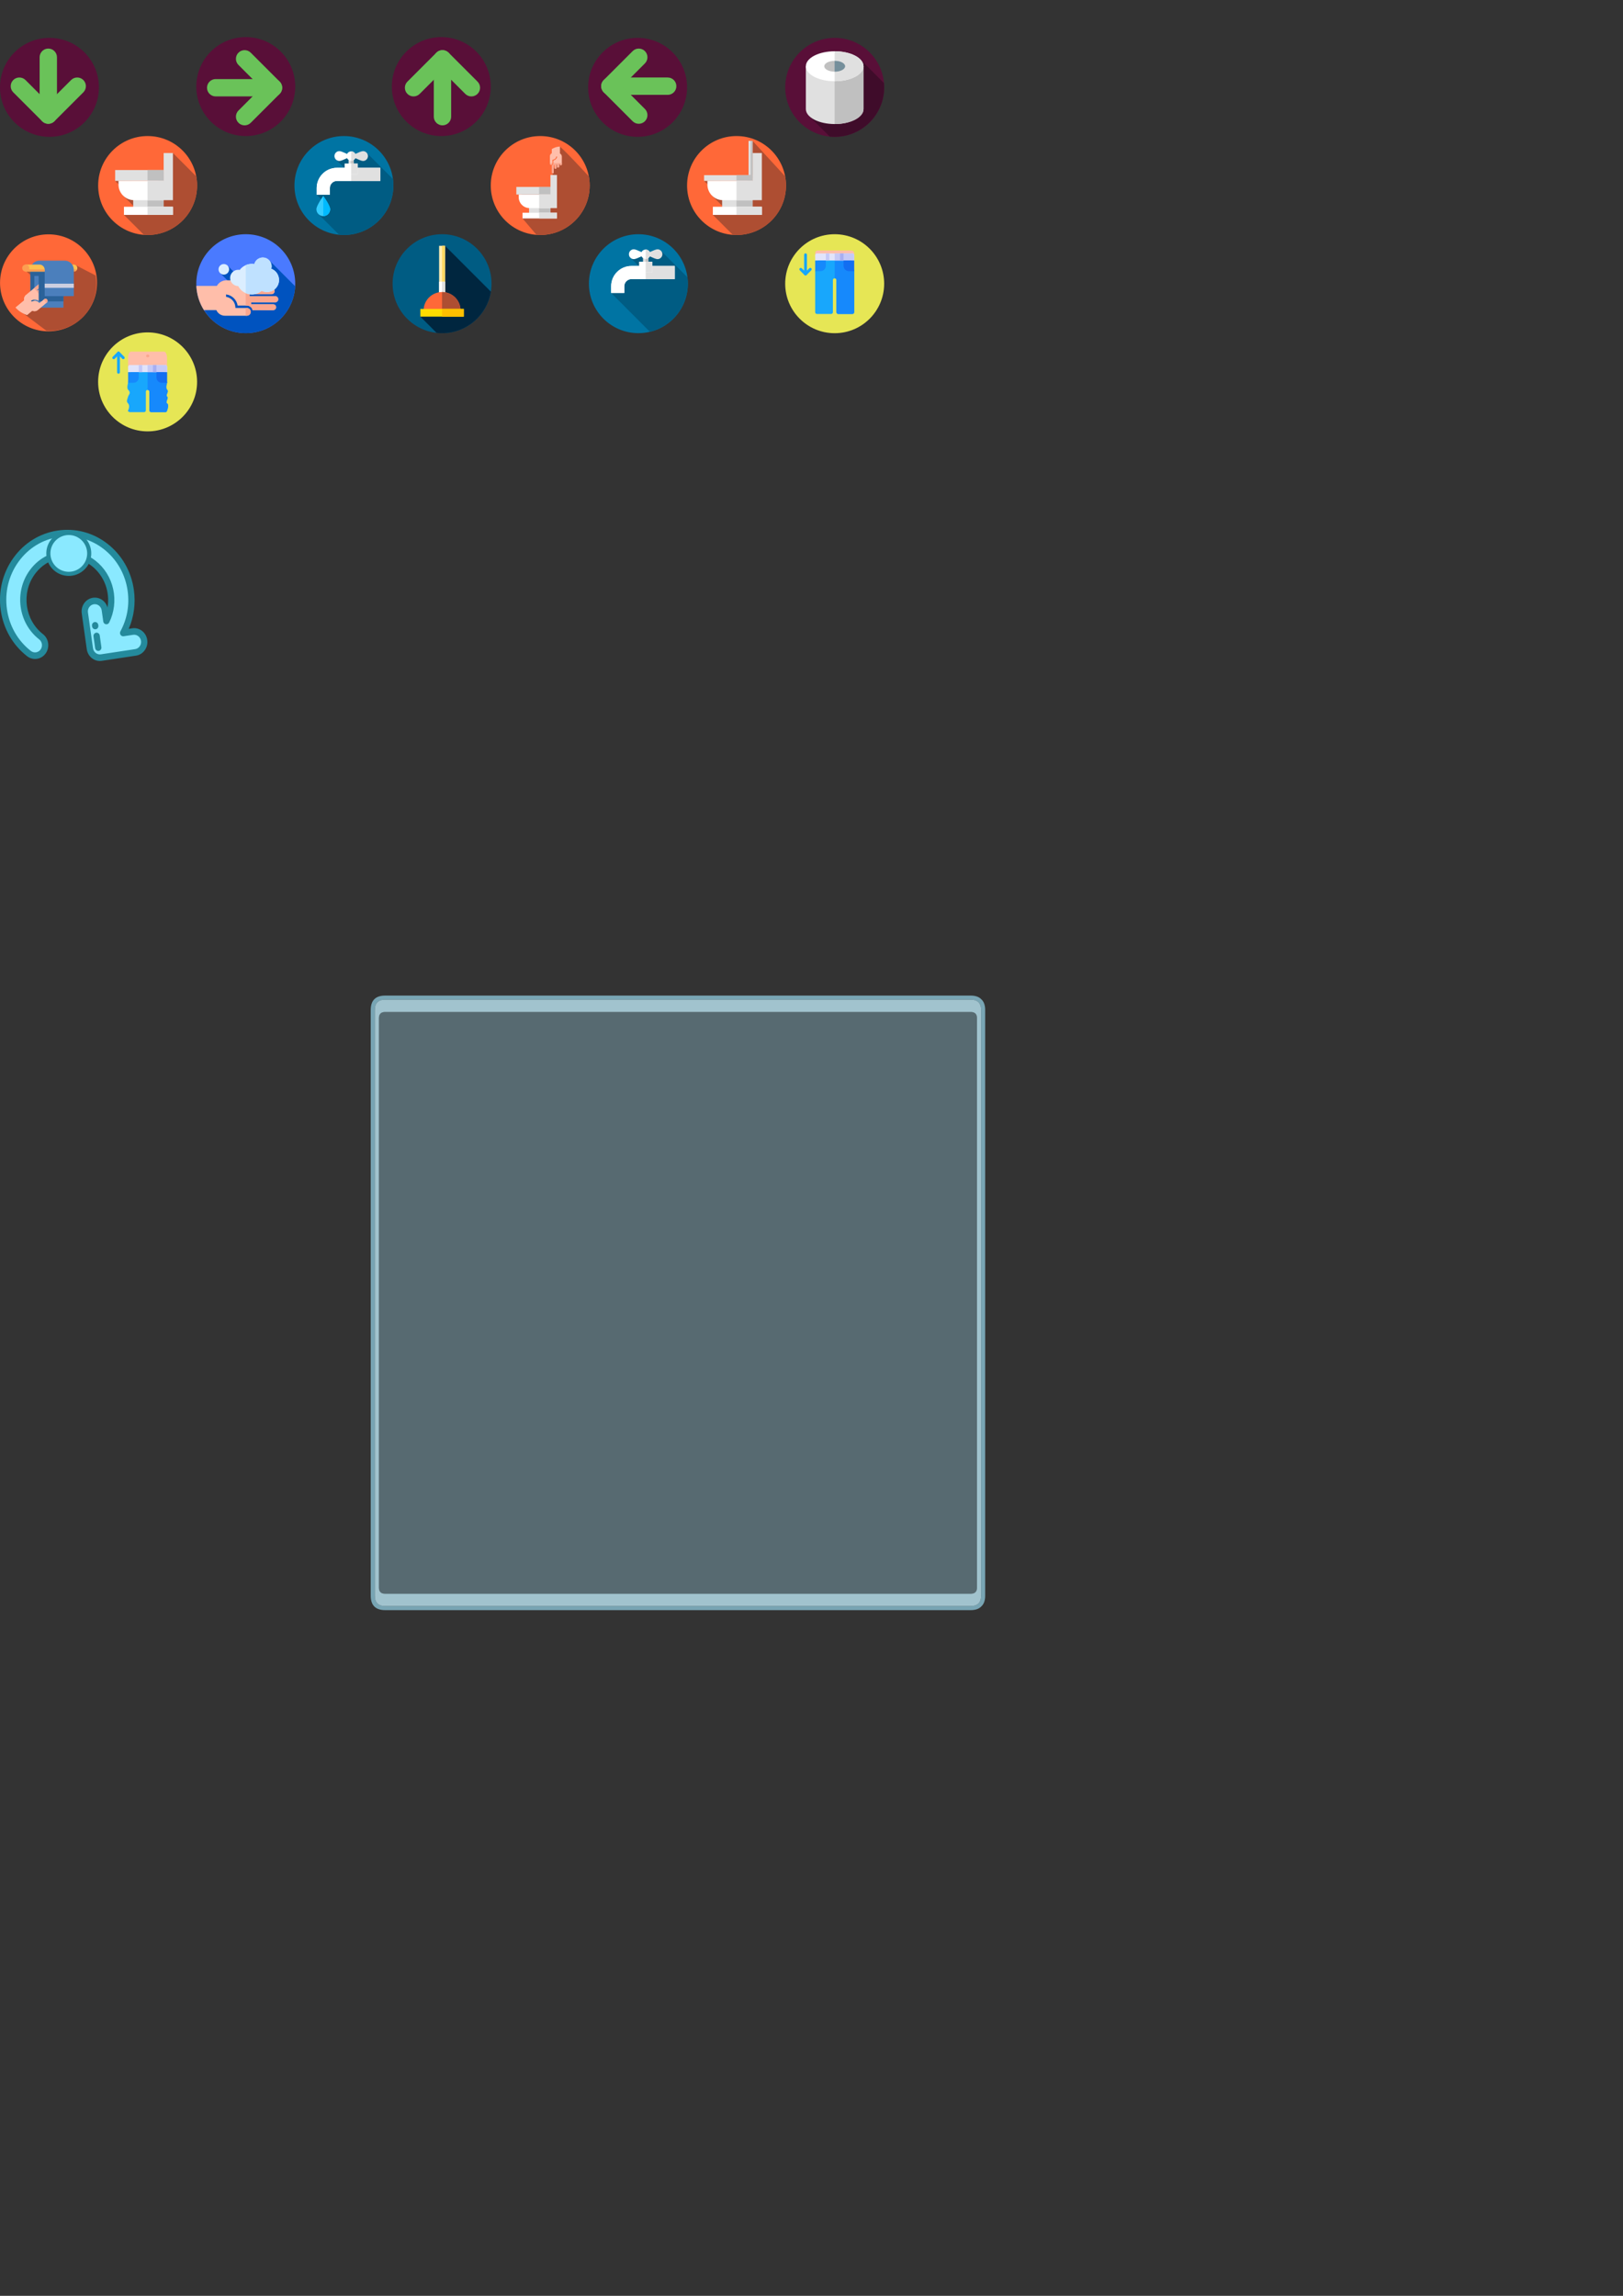<?xml version="1.0" encoding="UTF-8" standalone="no"?>
<!-- Created with Inkscape (http://www.inkscape.org/) -->

<svg
   xmlns:dc="http://purl.org/dc/elements/1.1/"
   xmlns:cc="http://creativecommons.org/ns#"
   xmlns:rdf="http://www.w3.org/1999/02/22-rdf-syntax-ns#"
   xmlns:svg="http://www.w3.org/2000/svg"
   xmlns="http://www.w3.org/2000/svg"
   xmlns:sodipodi="http://sodipodi.sourceforge.net/DTD/sodipodi-0.dtd"
   xmlns:inkscape="http://www.inkscape.org/namespaces/inkscape"
   width="210mm"
   height="297mm"
   viewBox="0 0 210 297"
   version="1.1"
   id="svg854"
   sodipodi:docname="allicons_anim.svg"
   inkscape:version="0.92.3 (2405546, 2018-03-11)">
  <rect x="0" y="0" width="210" height="297" fill="#333333" stroke="none"/>
  <defs
     id="defs848" />
  <sodipodi:namedview
     id="base"
     pagecolor="#ffffff"
     bordercolor="#666666"
     borderopacity="1.0"
     inkscape:pageopacity="0.0"
     inkscape:pageshadow="2"
     inkscape:zoom="0.49497475"
     inkscape:cx="446.15966"
     inkscape:cy="852.10952"
     inkscape:document-units="px"
     inkscape:current-layer="layer1"
     showgrid="true"
     showguides="true"
     inkscape:snap-global="true"
     inkscape:window-width="1366"
     inkscape:window-height="715"
     inkscape:window-x="-8"
     inkscape:window-y="-8"
     inkscape:window-maximized="1"
     inkscape:snap-bbox="true"
     inkscape:bbox-nodes="true"
     inkscape:object-nodes="false"
     inkscape:snap-others="false">
    <inkscape:grid
       type="xygrid"
       id="grid10268"
       spacingx="12.7"
       spacingy="12.7" />
  </sodipodi:namedview>
  <g
     inkscape:label="Camada 1"
     inkscape:groupmode="layer"
     id="layer1">
    <g
       transform="matrix(0.265,0,0,0.265,-1.0934746e-7,-50.133)"
       inkscape:export-filename="C:\Users\Henrii\Desktop\pygame\python_mack\Algoritimos e Programa-o\Jogos\PyGame\LogicGame\imagens\actions\loop.png"
       inkscape:export-xdpi="96"
       inkscape:export-ydpi="96"
       id="g8405">
      <path
         inkscape:connector-curvature="0"
         id="path7620"
         d="m 64.993,477.473 c 1.054,7.272 -0.274,14.531 -3.75,20.829 l 4.732,-0.721 c 2.738,-0.417 5.288,1.521 5.694,4.328 0.407,2.807 -1.483,5.421 -4.221,5.838 l -17.015,2.591 c -2.738,0.417 -5.288,-1.521 -5.694,-4.328 l -2.527,-17.445 c -0.203,-1.404 0.167,-2.759 0.931,-3.815 0.764,-1.057 1.921,-1.814 3.29,-2.023 2.738,-0.417 5.288,1.521 5.694,4.328 l 0.786,5.424 c 4.787,-9.564 2.265,-21.581 -6.427,-28.188 -9.67,-7.35 -23.37,-5.264 -30.538,4.651 -7.169,9.914 -5.134,23.96 4.536,31.31 2.224,1.69 2.69,4.909 1.041,7.188 -1.648,2.28 -4.788,2.758 -7.011,1.068 C 7.677,503.312 3.224,495.699 1.974,487.069 0.724,478.44 2.826,469.828 7.893,462.82 c 5.067,-7.008 12.493,-11.573 20.91,-12.855 8.417,-1.282 16.816,0.874 23.651,6.069 6.835,5.195 11.288,12.809 12.538,21.439 z"
         style="fill:#8ae9ff;stroke-width:0.155" />
      <g
         transform="matrix(-0.09,0.126,-0.121,-0.094,91.486,477.476)"
         id="g7628">
        <path
           inkscape:connector-curvature="0"
           id="path7622"
           d="m 255.999,512.001 c -58.2,0 -112.916,-22.665 -154.069,-63.818 -41.153,-41.152 -63.817,-95.868 -63.817,-154.068 0,-58.2 22.665,-112.916 63.818,-154.069 v 0 C 131.789,110.188 168.47,90.107 208.948,81.284 l -8.108,-8.107 c -8.098,-8.098 -12.559,-18.866 -12.559,-30.319 0,-11.453 4.46,-22.221 12.559,-30.319 16.718,-16.717 43.921,-16.718 60.638,0 l 79.303,79.302 c 8.099,8.098 12.559,18.866 12.559,30.319 0,11.453 -4.46,22.221 -12.559,30.319 l -79.302,79.302 c -8.098,8.098 -18.866,12.559 -30.319,12.559 -11.453,0 -22.221,-4.46 -30.319,-12.559 -15.206,-15.206 -16.581,-39.084 -4.127,-55.858 -43.8,21.835 -72.845,66.85 -72.845,118.191 0,72.858 59.274,132.131 132.131,132.131 72.857,0 132.131,-59.274 132.131,-132.131 0,-23.643 19.234,-42.877 42.878,-42.877 23.644,0 42.878,19.234 42.878,42.877 0,58.2 -22.665,112.916 -63.818,154.069 -41.154,41.153 -95.87,63.818 -154.07,63.818 z M 231.16,20.39 c -5.757,0 -11.512,2.191 -15.894,6.574 -4.246,4.245 -6.584,9.891 -6.584,15.894 0,6.003 2.338,11.649 6.584,15.894 l 22.054,22.054 c 2.756,2.757 3.7,6.843 2.433,10.529 -1.268,3.686 -4.526,6.328 -8.394,6.805 -43.797,5.413 -83.565,24.891 -115.003,56.329 v 0 c -37.3,37.3 -57.842,86.893 -57.842,139.644 0,52.751 20.542,102.344 57.842,139.644 37.299,37.3 86.893,57.843 139.644,57.843 52.751,0 102.344,-20.542 139.644,-57.842 37.301,-37.3 57.843,-86.894 57.843,-139.645 0,-12.395 -10.084,-22.478 -22.479,-22.478 -12.395,0 -22.479,10.083 -22.479,22.478 0,84.105 -68.424,152.53 -152.53,152.53 -84.106,0 -152.53,-68.425 -152.53,-152.53 0,-36.313 13.028,-71.514 36.685,-99.12 23.391,-27.296 55.671,-45.535 90.892,-51.358 4.373,-0.722 8.711,1.461 10.735,5.402 2.026,3.941 1.274,8.74 -1.859,11.873 l -24.656,24.656 c -8.765,8.765 -8.765,23.025 0,31.789 4.245,4.246 9.891,6.584 15.894,6.584 6.003,0 11.649,-2.338 15.894,-6.584 l 79.302,-79.302 c 4.246,-4.246 6.585,-9.891 6.585,-15.894 0,-6.003 -2.338,-11.648 -6.584,-15.894 L 247.054,26.963 C 242.673,22.582 236.916,20.39 231.16,20.39 Z"
           style="fill:#248a9c" />
        <path
           inkscape:connector-curvature="0"
           id="path7624"
           d="m 265.179,185.143 c -2.61,0 -5.221,-0.995 -7.212,-2.987 -3.983,-3.983 -3.983,-10.441 0,-14.425 l 1.57,-1.57 c 3.983,-3.983 10.441,-3.983 14.425,0 3.983,3.983 3.983,10.441 0,14.425 l -1.57,1.57 c -1.992,1.992 -4.603,2.987 -7.213,2.987 z"
           style="fill:#248a9c" />
        <path
           inkscape:connector-curvature="0"
           id="path7626"
           d="m 288.8,161.584 c -2.61,0 -5.22,-0.995 -7.212,-2.987 -3.983,-3.983 -3.984,-10.441 0,-14.424 l 25.948,-25.949 c 3.983,-3.983 10.441,-3.984 14.424,0 3.983,3.984 3.984,10.441 0,14.424 l -25.948,25.949 c -1.992,1.991 -4.602,2.987 -7.212,2.987 z"
           style="fill:#248a9c" />
      </g>
      <path
         style="opacity:1;fill:#8ae9ff;fill-opacity:1;fill-rule:nonzero;stroke:#248a9c;stroke-width:2.002;stroke-linecap:round;stroke-linejoin:round;stroke-miterlimit:4;stroke-dasharray:none;stroke-dashoffset:0;stroke-opacity:1;paint-order:markers fill stroke"
         d="m 43.554,459.343 a 9.971,9.971 0 0 1 -9.971,9.971 9.971,9.971 0 0 1 -9.971,-9.971 9.971,9.971 0 0 1 9.971,-9.971 9.971,9.971 0 0 1 9.971,9.971 z"
         id="path8347"
         inkscape:connector-curvature="0" />
    </g>
    <g
       id="g3051"
       transform="translate(-22.181,-39.937)"
       inkscape:export-xdpi="96"
       inkscape:export-ydpi="96">
      <circle
         transform="matrix(0.025,0,0,0.025,22.181,44.837)"
         id="circle2436"
         r="256"
         cy="256"
         cx="256"
         style="fill:#590f38;stroke-width:10.667" />
      <g
         style="stroke-width:14.222"
         transform="matrix(-0.019,0,0,-0.019,33.294,55.95)"
         id="g5129">
        <path
           inkscape:connector-curvature="0"
           id="path5125"
           d="m 256.001,512 c -32.627,0 -59.08,-26.453 -59.08,-59.08 V 59.077 C 196.921,26.45 223.374,0 256.001,0 c 32.627,0 59.077,26.45 59.077,59.077 V 452.92 c 0,32.628 -26.45,59.08 -59.077,59.08 z"
           style="fill:#6ac259;stroke-width:14.222" />
        <path
           inkscape:connector-curvature="0"
           id="path5127"
           d="m 452.924,315.075 c -15.119,0 -30.241,-5.765 -41.769,-17.301 L 256.004,142.628 100.852,297.774 c -23.068,23.073 -60.477,23.073 -83.546,0 -23.073,-23.073 -23.073,-60.477 0,-83.551 L 214.226,17.305 c 23.068,-23.073 60.477,-23.073 83.543,0 l 196.925,196.92 c 23.071,23.073 23.071,60.477 0,83.551 -11.537,11.533 -26.656,17.299 -41.77,17.299 z"
           style="fill:#6ac259;stroke-width:14.222" />
      </g>
    </g>
    <g
       transform="rotate(-90,10.172,29.609)"
       id="g3061"
       inkscape:export-xdpi="96"
       inkscape:export-ydpi="96">
      <circle
         style="fill:#590f38;stroke-width:10.667"
         cx="256"
         cy="256"
         r="256"
         id="circle3053"
         transform="matrix(0.025,0,0,0.025,22.181,44.837)" />
      <g
         id="g3059"
         transform="matrix(-0.019,0,0,-0.019,33.294,55.95)"
         style="stroke-width:14.222">
        <path
           style="fill:#6ac259;stroke-width:14.222"
           d="m 256.001,512 c -32.627,0 -59.08,-26.453 -59.08,-59.08 V 59.077 C 196.921,26.45 223.374,0 256.001,0 c 32.627,0 59.077,26.45 59.077,59.077 V 452.92 c 0,32.628 -26.45,59.08 -59.077,59.08 z"
           id="path3055"
           inkscape:connector-curvature="0" />
        <path
           style="fill:#6ac259;stroke-width:14.222"
           d="m 452.924,315.075 c -15.119,0 -30.241,-5.765 -41.769,-17.301 L 256.004,142.628 100.852,297.774 c -23.068,23.073 -60.477,23.073 -83.546,0 -23.073,-23.073 -23.073,-60.477 0,-83.551 L 214.226,17.305 c 23.068,-23.073 60.477,-23.073 83.543,0 l 196.925,196.92 c 23.071,23.073 23.071,60.477 0,83.551 -11.537,11.533 -26.656,17.299 -41.77,17.299 z"
           id="path3057"
           inkscape:connector-curvature="0" />
      </g>
    </g>
    <g
       id="g3071"
       transform="rotate(-180,42.841,31.219)"
       inkscape:export-xdpi="96"
       inkscape:export-ydpi="96">
      <circle
         transform="matrix(0.025,0,0,0.025,22.181,44.837)"
         id="circle3063"
         r="256"
         cy="256"
         cx="256"
         style="fill:#590f38;stroke-width:10.667" />
      <g
         style="stroke-width:14.222"
         transform="matrix(-0.019,0,0,-0.019,33.294,55.95)"
         id="g3069">
        <path
           inkscape:connector-curvature="0"
           id="path3065"
           d="m 256.001,512 c -32.627,0 -59.08,-26.453 -59.08,-59.08 V 59.077 C 196.921,26.45 223.374,0 256.001,0 c 32.627,0 59.077,26.45 59.077,59.077 V 452.92 c 0,32.628 -26.45,59.08 -59.077,59.08 z"
           style="fill:#6ac259;stroke-width:14.222" />
        <path
           inkscape:connector-curvature="0"
           id="path3067"
           d="m 452.924,315.075 c -15.119,0 -30.241,-5.765 -41.769,-17.301 L 256.004,142.628 100.852,297.774 c -23.068,23.073 -60.477,23.073 -83.546,0 -23.073,-23.073 -23.073,-60.477 0,-83.551 L 214.226,17.305 c 23.068,-23.073 60.477,-23.073 83.543,0 l 196.925,196.92 c 23.071,23.073 23.071,60.477 0,83.551 -11.537,11.533 -26.656,17.299 -41.77,17.299 z"
           style="fill:#6ac259;stroke-width:14.222" />
      </g>
    </g>
    <g
       transform="rotate(90,75.509,58.228)"
       id="g3081"
       inkscape:export-xdpi="96"
       inkscape:export-ydpi="96">
      <circle
         style="fill:#590f38;stroke-width:10.667"
         cx="256"
         cy="256"
         r="256"
         id="circle3073"
         transform="matrix(0.025,0,0,0.025,22.181,44.837)" />
      <g
         id="g3079"
         transform="matrix(-0.019,0,0,-0.019,33.294,55.95)"
         style="stroke-width:14.222">
        <path
           style="fill:#6ac259;stroke-width:14.222"
           d="m 256.001,512 c -32.627,0 -59.08,-26.453 -59.08,-59.08 V 59.077 C 196.921,26.45 223.374,0 256.001,0 c 32.627,0 59.077,26.45 59.077,59.077 V 452.92 c 0,32.628 -26.45,59.08 -59.077,59.08 z"
           id="path3075"
           inkscape:connector-curvature="0" />
        <path
           style="fill:#6ac259;stroke-width:14.222"
           d="m 452.924,315.075 c -15.119,0 -30.241,-5.765 -41.769,-17.301 L 256.004,142.628 100.852,297.774 c -23.068,23.073 -60.477,23.073 -83.546,0 -23.073,-23.073 -23.073,-60.477 0,-83.551 L 214.226,17.305 c 23.068,-23.073 60.477,-23.073 83.543,0 l 196.925,196.92 c 23.071,23.073 23.071,60.477 0,83.551 -11.537,11.533 -26.656,17.299 -41.77,17.299 z"
           id="path3077"
           inkscape:connector-curvature="0" />
      </g>
    </g>
    <g
       id="g3110"
       transform="matrix(0.025,0,0,0.025,101.6,4.9)"
       style="stroke-width:10.667"
       inkscape:export-xdpi="96"
       inkscape:export-ydpi="96">
      <circle
         id="circle2436-1"
         r="256"
         cy="256"
         cx="256"
         style="fill:#590f38;stroke-width:10.667" />
      <path
         inkscape:connector-curvature="0"
         id="path2438"
         d="m 512,256 c 0,-7.5 -0.342,-14.918 -0.974,-22.254 L 386.678,109.397 124.406,404.937 230.178,510.709 C 238.67,511.56 247.283,512 256,512 397.385,512 512,397.385 512,256 Z"
         style="fill:#3f0c2a;stroke-width:10.667" />
      <path
         inkscape:connector-curvature="0"
         id="path2440"
         d="m 106.777,368.354 c 0,42.824 66.809,77.539 149.223,77.539 82.414,0 149.223,-34.715 149.223,-77.539 V 146.855 H 106.777 Z"
         style="fill:#e0e0e0;stroke-width:10.667" />
      <path
         inkscape:connector-curvature="0"
         id="path2442"
         d="M 255.667,146.854 V 445.89 c 0.111,0 0.222,0.002 0.333,0.002 82.414,0 149.223,-34.715 149.223,-77.539 V 146.854 Z"
         style="fill:#c0c0c0;stroke-width:10.667" />
      <ellipse
         id="ellipse2444"
         ry="77.54"
         rx="149.22"
         cy="146.85"
         cx="256"
         style="fill:#ffffff;stroke-width:10.667" />
      <path
         inkscape:connector-curvature="0"
         id="path2446"
         d="m 256,69.315 c -0.111,0 -0.222,0.002 -0.333,0.002 v 155.074 c 0.111,0 0.222,0.002 0.333,0.002 82.414,0 149.223,-34.716 149.223,-77.539 0,-42.823 -66.809,-77.539 -149.223,-77.539 z"
         style="fill:#e0e0e0;stroke-width:10.667" />
      <ellipse
         id="ellipse2448"
         ry="27.959"
         rx="53.807"
         cy="146.85"
         cx="256"
         style="fill:#c0c0c0;stroke-width:10.667" />
      <path
         inkscape:connector-curvature="0"
         id="path2450"
         d="m 256,118.895 c -0.112,0 -0.221,0.004 -0.333,0.004 v 55.909 c 0.112,0 0.222,0.004 0.333,0.004 29.717,0 53.807,-12.518 53.807,-27.959 0,-15.44 -24.091,-27.958 -53.807,-27.958 z"
         style="fill:#758f9b;stroke-width:10.667" />
    </g>
    <g
       id="g4160"
       transform="matrix(0.025,0,0,0.025,38.1,17.6)"
       style="stroke-width:10.667"
       inkscape:export-xdpi="96"
       inkscape:export-ydpi="96">
      <circle
         id="circle3529"
         r="256"
         cy="256"
         cx="256"
         style="fill:#0074a3;stroke-width:10.667" />
      <path
         inkscape:connector-curvature="0"
         id="path3531"
         d="M 212.286,119.037 265.542,172.293 115.121,304 l 50.053,50.053 -42.747,48.198 108.527,108.527 c 8.241,0.8 16.594,1.221 25.045,1.221 20.55,0 40.527,-2.437 59.676,-7.01 l 0.218,-0.218 0.132,0.132 C 428.448,477.89 512,376.71 512,256 c 0,-11.333 -0.745,-22.49 -2.173,-33.433 L 371.276,84.015 Z"
         style="fill:#005c83;stroke-width:10.667" />
      <g
         id="g3537"
         style="stroke-width:10.667">
        <path
           inkscape:connector-curvature="0"
           id="path3533"
           d="m 183.121,304 h -68 v -34.896 c 0,-57.782 47.009,-104.791 104.791,-104.791 h 224.253 v 68 H 219.912 c -20.286,0 -36.791,16.504 -36.791,36.791 z"
           style="fill:#ffffff;stroke-width:10.667" />
        <path
           inkscape:connector-curvature="0"
           id="path3535"
           d="m 219.912,164.313 c -57.782,0 -104.791,47.009 -104.791,104.791 V 304 h 68 v -34.896 c 0,-20.287 16.505,-36.791 36.791,-36.791 h 73.755 v -68 z"
           style="fill:#ffffff;stroke-width:10.667" />
      </g>
      <g
         id="g3543"
         style="stroke-width:10.667">
        <rect
           id="rect3539"
           height="68"
           width="150.5"
           style="fill:#e0e0e0;stroke-width:10.667"
           y="164.31"
           x="293.67" />
        <rect
           id="rect3541"
           height="60.5"
           width="27.333"
           style="fill:#e0e0e0;stroke-width:10.667"
           y="103.5"
           x="280" />
      </g>
      <rect
         id="rect3545"
         height="60.5"
         width="13.667"
         style="fill:#c0c0c0;stroke-width:10.667"
         y="103.5"
         x="293.67" />
      <polyline
         id="polyline3547"
         points="259.667,142.182 327.667,142.182 327.667,198.313 259.667,198.313 "
         style="fill:#ffffff;stroke-width:10.667" />
      <rect
         id="rect3549"
         height="56.13"
         width="34"
         style="fill:#e0e0e0;stroke-width:10.667"
         y="142.18"
         x="293.67" />
      <path
         inkscape:connector-curvature="0"
         id="path3551"
         d="m 113.545,378.746 c 0,-19.648 35.576,-68.476 35.576,-68.476 0,0 35.576,48.828 35.576,68.476 0,19.648 -15.928,35.576 -35.576,35.576 -19.648,0 -35.576,-15.928 -35.576,-35.576 z"
         style="fill:#35ccff;stroke-width:10.667" />
      <path
         inkscape:connector-curvature="0"
         id="path3553"
         d="m 149.121,414.322 c 19.648,0 35.576,-15.928 35.576,-35.576 0,-19.648 -35.576,-68.476 -35.576,-68.476 z"
         style="fill:#00baff;stroke-width:10.667" />
      <path
         inkscape:connector-curvature="0"
         id="path3555"
         d="M 207,103.5 C 207,89.417 218.417,78 232.5,78 c 14.083,0 61.167,25.5 61.167,25.5 0,0 -47.084,25.5 -61.167,25.5 -14.083,0 -25.5,-11.417 -25.5,-25.5 z"
         style="fill:#ffffff;stroke-width:10.667" />
      <path
         inkscape:connector-curvature="0"
         id="path3557"
         d="m 380.333,103.5 c 0,14.083 -11.417,25.5 -25.5,25.5 -14.083,0 -61.167,-25.5 -61.167,-25.5 0,0 47.084,-25.5 61.167,-25.5 14.083,0 25.5,11.416 25.5,25.5 z"
         style="fill:#e0e0e0;stroke-width:10.667" />
      <circle
         id="circle3559"
         r="24.07"
         cy="103.5"
         cx="293.67"
         style="fill:#ffffff;stroke-width:10.667" />
      <path
         inkscape:connector-curvature="0"
         id="path3561"
         d="m 317.735,103.5 c 0,-13.293 -10.776,-24.068 -24.068,-24.069 v 48.137 c 13.292,0 24.068,-10.776 24.068,-24.068 z"
         style="fill:#e0e0e0;stroke-width:10.667" />
    </g>
    <g
       id="g5548"
       transform="matrix(0.025,0,0,0.025,50.8,30.3)"
       style="stroke-width:10.667"
       inkscape:export-xdpi="96"
       inkscape:export-ydpi="96">
      <circle
         id="circle4938"
         r="256"
         cy="256"
         cx="256"
         style="fill:#005c83;stroke-width:10.667" />
      <path
         inkscape:connector-curvature="0"
         id="path4940"
         d="M 508.662,297.329 271.333,60 266.848,340.006 143.64,426.442 227.625,510.427 C 236.944,511.455 246.407,512 256,512 383.313,512 488.901,419.059 508.662,297.329 Z"
         style="fill:#00263f;stroke-width:10.667" />
      <rect
         id="rect4942"
         height="267.67"
         width="30.667"
         style="fill:#ffecb3;stroke-width:10.667"
         y="60"
         x="240.67" />
      <rect
         id="rect4944"
         height="267.67"
         width="15.667"
         style="fill:#ffd863;stroke-width:10.667"
         y="60"
         x="255.67" />
      <rect
         id="rect4946"
         height="82"
         width="30.667"
         style="fill:#ffffff;stroke-width:10.667"
         y="245.67"
         x="240.67" />
      <rect
         id="rect4948"
         height="82"
         width="15.667"
         style="fill:#e0e0e0;stroke-width:10.667"
         y="245.67"
         x="255.67" />
      <path
         inkscape:connector-curvature="0"
         id="path4950"
         d="m 160.355,394.87 c 0,-52.823 42.822,-95.645 95.645,-95.645 52.823,0 95.645,42.822 95.645,95.645 z"
         style="fill:#ff6838;stroke-width:10.667" />
      <path
         inkscape:connector-curvature="0"
         id="path4952"
         d="m 256,299.225 c -0.111,0 -0.222,0.004 -0.333,0.004 v 95.641 h 95.979 C 351.645,342.046 308.823,299.225 256,299.225 Z"
         style="fill:#ae4e32;stroke-width:10.667" />
      <rect
         id="rect4954"
         height="39.93"
         width="224.72"
         style="fill:#ffdc00;stroke-width:10.667"
         y="386.51"
         x="143.64" />
      <rect
         id="rect4956"
         height="39.929"
         width="112.69"
         style="fill:#ffc000;stroke-width:10.667"
         y="386.51"
         x="255.67" />
    </g>
    <g
       id="g6976"
       transform="matrix(0.025,0,0,0.025,63.5,17.6)"
       style="stroke-width:10.667"
       inkscape:export-xdpi="96"
       inkscape:export-ydpi="96">
      <circle
         id="circle4530"
         r="256"
         cy="256"
         cx="256"
         style="display:inline;fill:#ff6838;stroke-width:10.667" />
      <path
         sodipodi:nodetypes="scccccccccccss"
         inkscape:connector-curvature="0"
         id="path4532"
         d="m 512,256 c 0,-16.247 -1.531,-32.133 -4.424,-47.54 C 458.083,156.274 410.807,103.017 357.98,54.258 329.753,64.624 361.523,99.973 316.506,190.152 L 333.909,219.108 c -8.824,56.071 -4.081,34.551 -29.509,60.356 L 132.425,263.252 162.008,305.893 158.565,318.166 210.196,389.323 164.404,426.369 236.825,511.286 C 243.156,511.755 249.549,512 256,512 397.385,512 512,397.385 512,256 Z"
         style="display:inline;fill:#ae4e32;stroke-width:10.667" />
      <rect
         id="rect4540"
         height="46.739"
         width="110.698"
         style="fill:#e0e0e0;stroke-width:7.497"
         y="357.785"
         x="198.141" />
      <rect
         id="rect4542"
         height="46.739"
         width="58.568"
         style="fill:#c0c0c0;stroke-width:7.497"
         y="357.785"
         x="250.271" />
      <rect
         id="rect4544"
         height="39.359"
         width="176.414"
         style="fill:#e0e0e0;stroke-width:7.497"
         y="263.252"
         x="132.425" />
      <rect
         id="rect4546"
         height="39.359"
         width="58.568"
         style="fill:#c0c0c0;stroke-width:7.497"
         y="263.252"
         x="250.271" />
      <path
         inkscape:connector-curvature="0"
         id="path4548"
         d="M 308.839,372.9 H 201.421 c -31.377,0 -56.813,-25.436 -56.813,-56.813 v -13.471 h 164.231 z"
         style="fill:#ffffff;stroke-width:7.497" />
      <polygon
         transform="matrix(0.703,0,0,0.703,70.574,139.636)"
         id="polygon4550"
         points="339,331.885 387,331.885 387,87.885 339,87.885 339,231.885 255.667,231.885 255.667,331.885 "
         style="fill:#e0e0e0;stroke-width:10.667" />
      <rect
         id="rect4552"
         height="29.519"
         width="178.171"
         style="fill:#ffffff;stroke-width:7.497"
         y="396.849"
         x="164.404" />
      <rect
         id="rect4554"
         height="29.519"
         width="92.305"
         style="fill:#e0e0e0;stroke-width:7.497"
         y="396.849"
         x="250.271" />
      <g
         id="g5150"
         transform="matrix(0,0.337,-0.337,0,448.212,54.167)"
         style="stroke-width:10.667">
        <path
           sodipodi:nodetypes="sccssssccsssccccccccsscsscccccsscccsssccssss"
           style="fill:#ffbeaa;stroke-width:10.667"
           d="M 326.668,320.77 H 275.483 v -10.293 h 32.123 c 8.375,0 15.164,-6.789 15.164,-15.164 v -1.089 c 0,-8.375 -6.789,-15.164 -15.164,-15.164 H 264.596 v -10.293 h 7.396 c 8.375,0 15.164,-6.789 15.164,-15.164 0,-8.375 -6.789,-15.164 -15.164,-15.164 H 150.894 v 0.237 c -19.157,1.693 -35.583,12.877 -44.55,28.819 -0.008,0.013 -0.021,0.021 -0.037,0.021 0,0 -53.593,0.004 -106.037,0.01 2.037,45.947 16.18,88.743 39.325,125.278 35.274,0.002 64.112,0.003 64.112,0.003 0.017,0 0.032,0.01 0.039,0.024 7.611,17.028 24.699,28.93 44.524,28.93 h 113.303 c 11.171,0 20.191,-9.125 20.062,-20.295 -0.127,-10.989 -9.072,-19.832 -20.062,-19.832 h -59.065 c -0.023,0 -0.041,-0.018 -0.043,-0.04 l -0.401,-5.763 c -1.85,-26.606 -22.247,-47.998 -47.967,-51.86 l -0.109,-12.585 c 30.395,3.673 55.111,27.347 59.86,57.742 0.003,0.021 0.021,0.036 0.042,0.036 h 48.382 c 0.483,0 0.964,0.013 1.441,0.038 12.135,0.64 26.917,11.454 26.993,23.605 10e-4,0.197 81.649,0.103 107.202,0.04 8.36,-0.021 15.117,-6.804 15.117,-15.164 v -0.04 c 0,-8.375 -6.789,-15.164 -15.164,-15.164 H 284.194 v -10.293 h 42.474 c 8.375,0 15.164,-6.789 15.164,-15.164 v -1.089 c 0,-8.374 -6.789,-15.163 -15.164,-15.163 z"
           id="path5148"
           inkscape:connector-curvature="0" />
      </g>
      <g
         id="g5156"
         transform="matrix(0,0.337,-0.337,0,448.212,54.167)"
         style="stroke-width:10.667">
        <path
           style="fill:#faa68e;stroke-width:10.667"
           d="m 261.574,421.762 c 11.171,0 20.191,-9.125 20.062,-20.295 -0.127,-10.989 -9.072,-19.832 -20.062,-19.832 h -5.839 v 40.127 z"
           id="path5152"
           inkscape:connector-curvature="0" />
        <path
           sodipodi:nodetypes="sccssssccsssccscccsssccssss"
           style="fill:#faa68e;stroke-width:10.667"
           d="M 328.202,320.77 H 275.483 v -10.293 h 33.657 c 8.375,0 15.164,-6.789 15.164,-15.164 v -1.089 c 0,-8.375 -6.789,-15.164 -15.164,-15.164 H 264.596 v -10.293 h 8.93 c 8.375,0 15.164,-6.789 15.164,-15.164 0,-8.375 -6.789,-15.164 -15.164,-15.164 H 255.735 v 130.726 h 6.537 c 0.483,0 0.964,0.013 1.441,0.038 12.135,0.64 26.917,11.454 26.993,23.605 10e-4,0.197 81.649,0.103 107.202,0.04 8.36,-0.021 15.117,-6.804 15.117,-15.164 v -0.04 c 0,-8.375 -6.789,-15.164 -15.164,-15.164 H 284.194 v -10.293 h 44.008 c 8.375,0 15.164,-6.789 15.164,-15.164 v -1.089 c 0,-8.375 -6.789,-15.164 -15.164,-15.164 z"
           id="path5154"
           inkscape:connector-curvature="0" />
      </g>
    </g>
    <g
       id="g7799"
       transform="matrix(0.025,0,0,0.025,88.9,17.6)"
       style="stroke-width:10.667"
       inkscape:export-xdpi="96"
       inkscape:export-ydpi="96">
      <circle
         id="circle4530-0"
         r="256"
         cy="256"
         cx="256"
         style="fill:#ff6838;stroke-width:10.667" />
      <path
         sodipodi:nodetypes="sccccccccccccss"
         inkscape:connector-curvature="0"
         id="path4532-2"
         d="m 512,256 c 0,-16.247 -1.531,-32.133 -4.424,-47.54 L 339,25.091 338.299,164.725 C 305.354,221.789 341.455,200.457 341.455,200.457 l -7.546,18.651 c -89.059,51.418 -11.283,6.142 -48.015,15.984 L 88,231.885 l 74.008,74.008 -34.901,0.341 83.089,83.089 -76.696,18.638 103.325,103.325 C 243.156,511.755 249.549,512 256,512 397.385,512 512,397.385 512,256 Z"
         style="fill:#ae4e32;stroke-width:10.667" />
      <rect
         id="rect4540-9"
         height="66.5"
         width="157.5"
         style="fill:#e0e0e0;stroke-width:10.667"
         y="310.38"
         x="181.5" />
      <rect
         id="rect4542-3"
         height="66.5"
         width="83.33"
         style="fill:#c0c0c0;stroke-width:10.667"
         y="310.38"
         x="255.67" />
      <rect
         id="rect4544-5"
         height="29.424"
         width="251"
         style="fill:#e0e0e0;stroke-width:7.732"
         y="202.456"
         x="88" />
      <rect
         transform="rotate(90)"
         x="25.091"
         y="-339"
         style="fill:#e0e0e0;stroke-width:5.454"
         width="177.365"
         height="20.717"
         id="rect5788" />
      <rect
         id="rect4546-7"
         height="29.424"
         width="83.33"
         style="fill:#c0c0c0;stroke-width:7.732"
         y="202.456"
         x="255.67" />
      <path
         inkscape:connector-curvature="0"
         id="path4548-9"
         d="M 339,331.885 H 186.167 c -44.643,0 -80.833,-36.19 -80.833,-80.833 V 231.885 H 339 Z"
         style="fill:#ffffff;stroke-width:10.667" />
      <polygon
         id="polygon4550-0"
         points="339,87.885 339,231.885 255.667,231.885 255.667,331.885 339,331.885 387,331.885 387,87.885 "
         style="fill:#e0e0e0;stroke-width:10.667" />
      <rect
         id="rect4552-7"
         height="42"
         width="253.5"
         style="fill:#ffffff;stroke-width:10.667"
         y="365.96"
         x="133.5" />
      <rect
         id="rect4554-9"
         height="42"
         width="131.33"
         style="fill:#e0e0e0;stroke-width:10.667"
         y="365.96"
         x="255.67" />
      <rect
         x="329.028"
         y="25.091"
         style="fill:#c0c0c0;stroke-width:6.868"
         width="9.972"
         height="194.017"
         id="rect5790" />
    </g>
    <g
       id="g8463"
       transform="matrix(0.025,0,0,0.025,12.7,17.6)"
       style="stroke-width:10.667"
       inkscape:export-xdpi="96"
       inkscape:export-ydpi="96">
      <circle
         id="circle4530-4"
         r="256"
         cy="256"
         cx="256"
         style="fill:#ff6838;stroke-width:10.667" />
      <path
         sodipodi:nodetypes="sccccccccccccss"
         inkscape:connector-curvature="0"
         id="path4532-8"
         d="m 512,256 c 0,-16.247 -1.531,-32.133 -4.424,-47.54 L 387,87.885 352.401,173.403 c -32.946,57.064 -76.374,-38.374 -10.946,27.054 l -7.546,18.651 c -89.059,51.418 -11.283,6.142 -48.015,15.984 L 88,231.885 l 74.008,74.008 -34.901,0.341 83.089,83.089 -76.696,18.638 103.325,103.325 C 243.156,511.755 249.549,512 256,512 397.385,512 512,397.385 512,256 Z"
         style="fill:#ae4e32;stroke-width:10.667" />
      <rect
         id="rect4540-8"
         height="66.5"
         width="157.5"
         style="fill:#e0e0e0;stroke-width:10.667"
         y="310.38"
         x="181.5" />
      <rect
         id="rect4542-6"
         height="66.5"
         width="83.33"
         style="fill:#c0c0c0;stroke-width:10.667"
         y="310.38"
         x="255.67" />
      <rect
         id="rect4544-9"
         height="56"
         width="251"
         style="fill:#e0e0e0;stroke-width:10.667"
         y="175.88"
         x="88" />
      <rect
         id="rect4546-6"
         height="56"
         width="83.33"
         style="fill:#c0c0c0;stroke-width:10.667"
         y="175.88"
         x="255.67" />
      <path
         inkscape:connector-curvature="0"
         id="path4548-6"
         d="M 339,331.885 H 186.167 c -44.643,0 -80.833,-36.19 -80.833,-80.833 V 231.885 H 339 Z"
         style="fill:#ffffff;stroke-width:10.667" />
      <polygon
         id="polygon4550-8"
         points="339,231.885 255.667,231.885 255.667,331.885 339,331.885 387,331.885 387,87.885 339,87.885 "
         style="fill:#e0e0e0;stroke-width:10.667" />
      <rect
         id="rect4552-8"
         height="42"
         width="253.5"
         style="fill:#ffffff;stroke-width:10.667"
         y="365.96"
         x="133.5" />
      <rect
         id="rect4554-4"
         height="42"
         width="131.33"
         style="fill:#e0e0e0;stroke-width:10.667"
         y="365.96"
         x="255.67" />
    </g>
    <g
       id="g4529"
       transform="matrix(0.024,0,0,0.024,0.369,31.618)"
       style="stroke-width:10.667"
       inkscape:export-xdpi="96"
       inkscape:export-ydpi="96">
      <circle
         id="circle4530-8"
         r="261.424"
         cy="207.153"
         cx="246.237"
         style="display:inline;fill:#ff6838;stroke-width:10.893" />
      <path
         sodipodi:nodetypes="sccccccccccccss"
         inkscape:connector-curvature="0"
         id="path4532-1"
         d="m 504.545,214.108 c 0,-15.972 -1.505,-31.588 -4.349,-46.734 L 385.851,108.447 347.652,132.911 c -32.387,56.096 -75.08,-37.724 -10.76,26.595 l -7.418,18.335 c -87.549,50.547 -11.092,6.038 -47.201,15.713 l -178.957,-66.994 50.635,41.587 10.932,89.311 41.466,73.638 -137.586,9.105 165.272,124.866 c 6.224,0.461 12.508,0.702 18.85,0.702 138.989,0 251.661,-112.672 251.661,-251.661 z"
         style="fill:#ae4e32;stroke-width:10.486" />
      <path
         style="fill:#fdc050;stroke-width:6.194"
         inkscape:connector-curvature="0"
         id="path2"
         d="m 401.544,127.581 c 0,2.284 -0.406,4.478 -1.152,6.508 -2.654,7.261 -9.616,12.442 -17.798,12.442 l -0.109,-0.141 -2.842,-12.301 -5.877,-25.465 h 8.829 c 10.466,0 18.95,8.486 18.95,18.957 z m 0,0" />
      <path
         style="fill:#fc9e51;stroke-width:6.194"
         inkscape:connector-curvature="0"
         id="path4"
         d="m 400.392,134.089 c -2.654,7.261 -9.616,12.442 -17.798,12.442 l -0.109,-0.141 -2.842,-12.301 z m 0,0" />
      <path
         style="fill:#4b7fbc;stroke-width:6.194"
         inkscape:connector-curvature="0"
         id="path6"
         d="M 201.987,99.238 H 326.677 V 340.799 H 148.501 v -188.075 c 0,-29.539 23.947,-53.486 53.486,-53.486 z m 0,0" />
      <path
         style="fill:#2b6299;stroke-width:6.194"
         inkscape:connector-curvature="0"
         id="path12"
         d="m 148.501,146.531 h 21.209 V 340.801 H 148.501 Z m 0,0" />
      <g
         transform="matrix(0.432,-0.36,0.36,0.432,-27.753,224.831)"
         id="g5186"
         style="stroke-width:10.667">
        <path
           style="fill:#ffbeaa;stroke-width:10.667"
           d="M 408.74,320.77 H 275.483 v -10.293 h 114.195 c 8.375,0 15.164,-6.789 15.164,-15.164 v -1.089 c 0,-8.375 -6.789,-15.164 -15.164,-15.164 H 264.596 v -10.293 h 89.468 c 8.375,0 15.164,-6.789 15.164,-15.164 0,-8.375 -6.789,-15.164 -15.164,-15.164 h -203.17 v 0.237 c -19.157,1.693 -35.583,12.877 -44.55,28.819 -0.008,0.013 -0.021,0.021 -0.037,0.021 0,0 -53.593,0.004 -106.037,0.01 2.037,45.947 16.18,88.743 39.325,125.278 35.274,0.002 64.112,0.003 64.112,0.003 0.017,0 0.032,0.01 0.039,0.024 7.611,17.028 24.699,28.93 44.524,28.93 h 113.303 c 11.171,0 20.191,-9.125 20.062,-20.295 -0.127,-10.989 -9.072,-19.832 -20.062,-19.832 h -59.065 c -0.023,0 -0.041,-0.018 -0.043,-0.04 l -0.401,-5.763 c -1.85,-26.606 -22.247,-47.998 -47.967,-51.86 l -0.109,-12.585 c 30.395,3.673 55.111,27.347 59.86,57.742 0.003,0.021 0.021,0.036 0.042,0.036 h 48.382 c 0.483,0 0.964,0.013 1.441,0.038 12.135,0.64 26.917,11.454 26.993,23.605 10e-4,0.197 81.649,0.103 107.202,0.04 8.36,-0.021 15.117,-6.804 15.117,-15.164 v -0.04 c 0,-8.375 -6.789,-15.164 -15.164,-15.164 H 284.194 V 352.186 H 408.74 c 8.375,0 15.164,-6.789 15.164,-15.164 v -1.089 c 0,-8.374 -6.789,-15.163 -15.164,-15.163 z"
           id="path5184"
           inkscape:connector-curvature="0" />
      </g>
      <g
         transform="matrix(0.432,-0.36,0.36,0.432,-27.753,224.831)"
         id="g5192"
         style="stroke-width:10.667">
        <path
           style="fill:#faa68e;stroke-width:10.667"
           d="m 261.574,421.762 c 11.171,0 20.191,-9.125 20.062,-20.295 -0.127,-10.989 -9.072,-19.832 -20.062,-19.832 h -5.839 v 40.127 z"
           id="path5188"
           inkscape:connector-curvature="0" />
        <path
           style="fill:#faa68e;stroke-width:10.667"
           d="M 408.74,320.77 H 275.483 v -10.293 h 114.195 c 8.375,0 15.164,-6.789 15.164,-15.164 v -1.089 c 0,-8.375 -6.789,-15.164 -15.164,-15.164 H 264.596 v -10.293 h 89.468 c 8.375,0 15.164,-6.789 15.164,-15.164 0,-8.375 -6.789,-15.164 -15.164,-15.164 h -98.329 v 130.726 h 6.537 c 0.483,0 0.964,0.013 1.441,0.038 12.135,0.64 26.917,11.454 26.993,23.605 10e-4,0.197 81.649,0.103 107.202,0.04 8.36,-0.021 15.117,-6.804 15.117,-15.164 v -0.04 c 0,-8.375 -6.789,-15.164 -15.164,-15.164 H 284.194 V 352.187 H 408.74 c 8.375,0 15.164,-6.789 15.164,-15.164 v -1.089 c 0,-8.375 -6.789,-15.164 -15.164,-15.164 z"
           id="path5190"
           inkscape:connector-curvature="0" />
      </g>
      <path
         style="fill:#2b6299;stroke-width:6.194"
         inkscape:connector-curvature="0"
         id="path8"
         d="M 216.046,134.089 H 148.501 v 35.738 h 44.644 V 307.238 H 326.679 V 134.089 Z m 0,0" />
      <path
         style="fill:#4b7fbc;stroke-width:6.194"
         inkscape:connector-curvature="0"
         id="path10"
         d="m 148.501,136.525 c 0,-27.082 22.035,-49.11 49.117,-49.11 h 135.751 c 27.082,0 49.117,22.028 49.117,49.11 V 278.877 H 225.523 V 136.525 c 0,-15.411 -12.494,-27.901 -27.905,-27.901 -7.708,0 -14.683,3.121 -19.733,8.171 -5.054,5.047 -8.175,12.029 -8.175,19.73" />
      <path
         style="fill:#fdc050;stroke-width:6.194"
         inkscape:connector-curvature="0"
         id="path14"
         d="m 225.523,136.525 v 10.006 H 123.177 l -8.72,-10.006 c 0,-0.817 0.018,-1.629 0.061,-2.436 0.46,-9.423 3.593,-18.161 8.658,-25.465 h 74.441 c 14.586,0 26.567,11.194 27.797,25.465 0.073,0.801 0.109,1.62 0.109,2.436 z m 0,0" />
      <path
         style="fill:#fc9e51;stroke-width:6.194"
         inkscape:connector-curvature="0"
         id="path16"
         d="m 225.523,136.525 v 10.006 H 123.177 l -8.72,-10.006 c 0,-0.817 0.018,-1.629 0.061,-2.436 h 110.896 c 0.073,0.801 0.109,1.62 0.109,2.436 z m 0,0" />
      <path
         style="fill:#fc9e51;stroke-width:6.194"
         inkscape:connector-curvature="0"
         id="path18"
         d="m 142.129,127.579 c 0,10.466 -8.484,18.952 -18.952,18.952 -10.466,0 -18.952,-8.486 -18.952,-18.952 0,-10.469 8.486,-18.954 18.952,-18.954 10.469,0 18.952,8.486 18.952,18.954 z m 0,0" />
      <path
         style="fill:#cdcfe0;stroke-width:6.194"
         inkscape:connector-curvature="0"
         id="path20"
         d="m 225.523,211.683 h 156.962 v 22.507 H 225.523 Z m 0,0" />
      <g
         id="g5820"
         transform="matrix(0.432,-0.36,0.36,0.432,-27.753,224.831)"
         style="stroke-width:10.667">
        <path
           sodipodi:nodetypes="ccccccccsscssccccccc"
           inkscape:connector-curvature="0"
           id="path5818"
           d="m 150.894,238.439 v 0.237 c -19.157,1.693 -35.583,12.877 -44.55,28.819 -0.008,0.013 -0.021,0.021 -0.037,0.021 0,0 -53.593,0.004 -106.037,0.01 2.037,45.947 16.18,88.743 39.325,125.278 35.274,0.002 64.112,0.003 64.112,0.003 0.017,0 0.032,0.01 0.039,0.024 7.611,17.028 24.699,28.93 44.524,28.93 h 113.303 c 11.171,0 20.191,-9.125 20.062,-20.295 -0.127,-10.989 -9.072,-19.832 -20.062,-19.832 h -59.065 c -0.023,0 -0.041,-0.018 -0.043,-0.04 l -0.401,-5.763 c -1.85,-26.606 -22.247,-47.998 -47.967,-51.86 l -0.109,-12.585 c 30.395,3.673 46.94,-15.017 51.689,15.378 -3.893,-37.886 10.138,15.591 10.159,15.591 C 205.96,232.628 253.571,324.16 150.894,238.439 Z"
           style="fill:#ffbeaa;stroke-width:10.667" />
      </g>
      <g
         id="g5816"
         transform="matrix(0.432,-0.36,0.36,0.432,-27.753,224.831)"
         style="stroke-width:10.667">
        <path
           inkscape:connector-curvature="0"
           id="path5812"
           d="m 261.574,421.762 c 11.171,0 20.191,-9.125 20.062,-20.295 -0.127,-10.989 -9.072,-19.832 -20.062,-19.832 h -5.839 v 40.127 z"
           style="fill:#faa68e;stroke-width:10.667" />
      </g>
    </g>
    <g
       id="g14198"
       inkscape:export-filename="C:\Users\hgrigolli\Desktop\python_mack\Algoritimos e Programa-o\Jogos\PyGame\LogicGame\imagens\actions\fechar_torneira.png"
       inkscape:export-xdpi="96"
       inkscape:export-ydpi="96">
      <circle
         transform="matrix(0.025,0,0,0.025,76.2,30.3)"
         style="fill:#0074a3;stroke-width:10.667"
         cx="256"
         cy="256"
         r="256"
         id="circle14130" />
      <path
         sodipodi:nodetypes="cccccccsccc"
         transform="matrix(0.025,0,0,0.025,76.2,30.3)"
         style="fill:#005c83;stroke-width:10.667"
         d="M 212.286,119.037 265.542,172.293 115.121,304 l 50.053,50.053 c 0,0 157.512,157.947 150.501,150.936 l 0.218,-0.218 0.132,0.132 C 428.448,477.89 512,376.71 512,256 c 0,-11.333 -0.745,-22.49 -2.173,-33.433 L 371.276,84.015 Z"
         id="path14132"
         inkscape:connector-curvature="0" />
      <g
         transform="matrix(0.025,0,0,0.025,76.2,30.3)"
         style="stroke-width:10.667"
         id="g14138">
        <path
           style="fill:#ffffff;stroke-width:10.667"
           d="m 183.121,304 h -68 v -34.896 c 0,-57.782 47.009,-104.791 104.791,-104.791 h 224.253 v 68 H 219.912 c -20.286,0 -36.791,16.504 -36.791,36.791 z"
           id="path14134"
           inkscape:connector-curvature="0" />
        <path
           style="fill:#ffffff;stroke-width:10.667"
           d="m 219.912,164.313 c -57.782,0 -104.791,47.009 -104.791,104.791 V 304 h 68 v -34.896 c 0,-20.287 16.505,-36.791 36.791,-36.791 h 73.755 v -68 z"
           id="path14136"
           inkscape:connector-curvature="0" />
      </g>
      <g
         transform="matrix(0.025,0,0,0.025,76.2,30.3)"
         style="stroke-width:10.667"
         id="g14144">
        <rect
           x="293.67"
           y="164.31"
           style="fill:#e0e0e0;stroke-width:10.667"
           width="150.5"
           height="68"
           id="rect14140" />
        <rect
           x="280"
           y="103.5"
           style="fill:#e0e0e0;stroke-width:10.667"
           width="27.333"
           height="60.5"
           id="rect14142" />
      </g>
      <rect
         transform="matrix(0.025,0,0,0.025,76.2,30.3)"
         x="293.67"
         y="103.5"
         style="fill:#c0c0c0;stroke-width:10.667"
         width="13.667"
         height="60.5"
         id="rect14146" />
      <polyline
         transform="matrix(0.025,0,0,0.025,76.2,30.3)"
         style="fill:#ffffff;stroke-width:10.667"
         points="259.667,142.182 327.667,142.182 327.667,198.313 259.667,198.313 "
         id="polyline14148" />
      <rect
         transform="matrix(0.025,0,0,0.025,76.2,30.3)"
         x="293.67"
         y="142.18"
         style="fill:#e0e0e0;stroke-width:10.667"
         width="34"
         height="56.13"
         id="rect14150" />
      <path
         transform="matrix(0.025,0,0,0.025,76.2,30.3)"
         style="fill:#ffffff;stroke-width:10.667"
         d="M 207,103.5 C 207,89.417 218.417,78 232.5,78 c 14.083,0 61.167,25.5 61.167,25.5 0,0 -47.084,25.5 -61.167,25.5 -14.083,0 -25.5,-11.417 -25.5,-25.5 z"
         id="path14156"
         inkscape:connector-curvature="0" />
      <path
         transform="matrix(0.025,0,0,0.025,76.2,30.3)"
         style="fill:#e0e0e0;stroke-width:10.667"
         d="m 380.333,103.5 c 0,14.083 -11.417,25.5 -25.5,25.5 -14.083,0 -61.167,-25.5 -61.167,-25.5 0,0 47.084,-25.5 61.167,-25.5 14.083,0 25.5,11.416 25.5,25.5 z"
         id="path14158"
         inkscape:connector-curvature="0" />
      <circle
         transform="matrix(0.025,0,0,0.025,76.2,30.3)"
         style="fill:#ffffff;stroke-width:10.667"
         cx="293.67"
         cy="103.5"
         r="24.07"
         id="circle14160" />
      <path
         transform="matrix(0.025,0,0,0.025,76.2,30.3)"
         style="fill:#e0e0e0;stroke-width:10.667"
         d="m 317.735,103.5 c 0,-13.293 -10.776,-24.068 -24.068,-24.069 v 48.137 c 13.292,0 24.068,-10.776 24.068,-24.068 z"
         id="path14162"
         inkscape:connector-curvature="0" />
    </g>
    <g
       transform="matrix(0.025,0,0,0.025,101.6,30.3)"
       id="g2945"
       style="stroke-width:10.667"
       inkscape:export-filename="C:\Users\hgrigolli\Desktop\python_mack\Algoritimos e Programa-o\Jogos\PyGame\LogicGame\imagens\actions\pants_down.png"
       inkscape:export-xdpi="96"
       inkscape:export-ydpi="96">
      <circle
         transform="matrix(0.993,0,0,0.993,356.503,-13.274)"
         r="257.91"
         cy="271.284"
         cx="-101.254"
         id="path951"
         style="opacity:1;fill:#e6e655;fill-opacity:1;fill-rule:nonzero;stroke:none;stroke-width:53.731;stroke-linecap:butt;stroke-linejoin:bevel;stroke-miterlimit:4;stroke-dasharray:none;stroke-opacity:1" />
      <g
         id="g2927"
         style="stroke-width:10.667">
        <rect
           style="opacity:1;fill:#ffbeaa;fill-opacity:1;fill-rule:nonzero;stroke:none;stroke-width:93.272;stroke-linecap:butt;stroke-linejoin:bevel;stroke-miterlimit:4;stroke-dasharray:none;stroke-opacity:1"
           id="rect2750"
           width="336.239"
           height="84.06"
           x="-406.925"
           y="922.746"
           ry="24.316"
           transform="matrix(0.599,0,0,0.545,398.875,-418.824)" />
        <circle
           style="opacity:1;fill:#faa68e;fill-opacity:1;fill-rule:nonzero;stroke:none;stroke-width:92.833;stroke-linecap:butt;stroke-linejoin:bevel;stroke-miterlimit:4;stroke-dasharray:none;stroke-opacity:1"
           id="path2773"
           cx="259.371"
           cy="1022.637"
           r="13.509"
           transform="matrix(0.605,0,0,0.545,99.734,-450.384)" />
        <path
           style="fill:#18a7fc;stroke-width:17.431"
           d="m 421,150 v 347 c 0,8.401 -6.599,15 -15,15 H 286 c -8.401,0 -15,-6.599 -15,-15 V 225 c 0,-8.401 -6.599,-15 -15,-15 -8.401,0 -15,6.599 -15,15 v 272 c 0,8.401 -6.599,15 -15,15 H 106 c -8.401,0 -15,-6.599 -15,-15 V 150 L 121,30 h 270 z"
           id="path1020"
           inkscape:connector-curvature="0"
           transform="matrix(0.612,0,0,0.612,99.343,99.344)" />
        <path
           style="fill:#1689fc;stroke-width:17.431"
           d="m 421,150 v 347 c 0,8.401 -6.599,15 -15,15 H 286 c -8.401,0 -15,-6.599 -15,-15 V 225 c 0,-8.401 -6.599,-15 -15,-15 V 30 h 135 z"
           id="path1022"
           inkscape:connector-curvature="0"
           transform="matrix(0.612,0,0,0.612,99.343,99.344)" />
        <path
           style="fill:#e1e4fb;stroke-width:17.431"
           d="M 406,0 H 106 C 97.599,0 91,6.599 91,15 V 60 H 421 V 15 C 421,6.599 414.401,0 406,0 Z"
           id="path1024"
           inkscape:connector-curvature="0"
           transform="matrix(0.612,0,0,0.612,99.343,99.344)" />
        <g
           style="stroke-width:17.431"
           id="g1030"
           transform="matrix(0.612,0,0,0.612,99.343,99.344)">
          <path
             style="fill:#c5c9f7;stroke-width:17.431"
             d="M 421,15 V 60 H 256 V 0 h 150 c 8.401,0 15,6.599 15,15 z"
             id="path1026"
             inkscape:connector-curvature="0" />
          <rect
             x="181"
             style="fill:#c5c9f7;stroke-width:17.431"
             width="30"
             height="60"
             id="rect1028"
             y="0" />
        </g>
        <rect
           x="301"
           style="fill:#a8aff1;stroke-width:17.431"
           width="30"
           height="60"
           id="rect1032"
           y="0"
           transform="matrix(0.612,0,0,0.612,99.343,99.344)" />
        <path
           style="fill:#136ef1;stroke-width:17.431"
           d="m 421,150 h -45 c -24.853,0 -45,-20.147 -45,-45 V 60 h 90 z"
           id="path1034"
           inkscape:connector-curvature="0"
           transform="matrix(0.612,0,0,0.612,99.343,99.344)" />
        <path
           style="fill:#1689fc;stroke-width:17.431"
           d="M 136,150 H 91 V 60 h 90 v 45 c 0,24.853 -20.147,45 -45,45 z"
           id="path1036"
           inkscape:connector-curvature="0"
           transform="matrix(0.612,0,0,0.612,99.343,99.344)" />
        <g
           style="fill:#18a7fc;fill-opacity:1;stroke-width:85.655"
           transform="matrix(-0.125,0,0,-0.125,137.052,213.434)"
           id="g3079-1">
          <path
             inkscape:connector-curvature="0"
             id="path3075-4"
             d="m 256.001,916.166 c -32.627,0 -59.08,-26.453 -59.08,-59.08 V 59.077 C 196.921,26.45 223.374,0 256.001,0 c 32.627,0 59.077,26.45 59.077,59.077 v 798.009 c 0,32.628 -26.45,59.08 -59.077,59.08 z"
             style="fill:#18a7fc;fill-opacity:1;stroke-width:85.655"
             sodipodi:nodetypes="sssssss" />
          <path
             inkscape:connector-curvature="0"
             id="path3077-2"
             d="m 452.924,315.075 c -15.119,0 -30.241,-5.765 -41.769,-17.301 L 256.004,142.628 100.852,297.774 c -23.068,23.073 -60.477,23.073 -83.546,0 -23.073,-23.073 -23.073,-60.477 0,-83.551 L 214.226,17.305 c 23.068,-23.073 60.477,-23.073 83.543,0 l 196.925,196.92 c 23.071,23.073 23.071,60.477 0,83.551 -11.537,11.533 -26.656,17.299 -41.77,17.299 z"
             style="fill:#18a7fc;fill-opacity:1;stroke-width:85.655" />
        </g>
      </g>
    </g>
    <g
       transform="matrix(0.025,0,0,0.025,12.7,43)"
       id="g3062"
       style="stroke-width:10.667"
       inkscape:export-filename="C:\Users\hgrigolli\Desktop\python_mack\Algoritimos e Programa-o\Jogos\PyGame\LogicGame\imagens\actions\pants_up.png"
       inkscape:export-xdpi="96"
       inkscape:export-ydpi="96">
      <circle
         transform="matrix(0.993,0,0,0.993,356.503,-13.274)"
         r="257.91"
         cy="271.284"
         cx="-101.254"
         id="path951-7"
         style="opacity:1;fill:#e6e655;fill-opacity:1;fill-rule:nonzero;stroke:none;stroke-width:53.731;stroke-linecap:butt;stroke-linejoin:bevel;stroke-miterlimit:4;stroke-dasharray:none;stroke-opacity:1" />
      <g
         transform="translate(0,14.852)"
         id="g3042"
         style="stroke-width:10.667">
        <rect
           style="opacity:1;fill:#ffbeaa;fill-opacity:1;fill-rule:nonzero;stroke:none;stroke-width:60.775;stroke-linecap:butt;stroke-linejoin:bevel;stroke-miterlimit:4;stroke-dasharray:none;stroke-opacity:1"
           id="rect2750-5"
           width="336.239"
           height="84.06"
           x="-406.925"
           y="922.746"
           ry="24.316"
           transform="matrix(0.599,0,0,1.285,398.875,-1100.962)" />
        <circle
           style="opacity:1;fill:#faa68e;fill-opacity:1;fill-rule:nonzero;stroke:none;stroke-width:92.833;stroke-linecap:butt;stroke-linejoin:bevel;stroke-miterlimit:4;stroke-dasharray:none;stroke-opacity:1"
           id="path2773-6"
           cx="259.371"
           cy="1022.637"
           r="13.509"
           transform="matrix(0.605,0,0,0.545,99.734,-450.384)" />
      </g>
      <path
         sodipodi:nodetypes="czzzssssssssssszsscccc"
         transform="matrix(0.612,0,0,0.612,99.343,99.344)"
         inkscape:connector-curvature="0"
         id="path1020-2"
         d="m 421,263.952 c 0,0 -19.5,38.762 0,58.262 19.5,19.5 -19.006,47.289 0,58.262 19.006,10.973 -20.809,46.248 0,58.262 20.809,12.014 0,58.262 0,58.262 0,8.401 -6.599,15 -15,15 H 286 c -8.401,0 -15,-6.599 -15,-15 V 338.952 c 0,-8.401 -6.599,-15 -15,-15 -8.401,0 -15,6.599 -15,15 V 497 c 0,8.401 -6.599,15 -15,15 H 106 c -8.401,0 -23.095,-12.752 -15,-15 1.384,-0.384 18.496,-39.767 0,-58.262 -18.496,-18.496 -6.817,-32.822 0,-58.262 5.026,-18.759 28.205,-30.057 0,-58.262 -13.733,-13.733 0,-58.262 0,-58.262 l 30,-120 h 270 z"
         style="fill:#18a7fc;stroke-width:17.431" />
      <path
         sodipodi:nodetypes="csssssssscccc"
         transform="matrix(0.612,0,0,0.612,99.343,99.344)"
         inkscape:connector-curvature="0"
         id="path1022-6"
         d="m 421,263.952 c 0,0 -13.733,44.53 0,58.262 16.649,16.649 -13.733,44.53 0,58.262 13.575,13.575 -16.819,48.552 0,58.262 18.503,10.683 0,58.262 0,58.262 0,8.401 -6.599,15 -15,15 H 286 c -8.401,0 -15,-6.599 -15,-15 V 338.952 c 0,-8.401 -6.599,-15 -15,-15 v -180 h 135 z"
         style="fill:#1689fc;stroke-width:17.431" />
      <path
         sodipodi:nodetypes="sssccss"
         transform="matrix(0.612,0,0,0.612,99.343,99.344)"
         inkscape:connector-curvature="0"
         id="path1024-9"
         d="M 406,113.951 H 106 c -8.401,0 -15,6.599 -15,15 v 45 h 330 v -45 c 0,-8.401 -6.599,-15 -15,-15 z"
         style="fill:#e1e4fb;stroke-width:17.431" />
      <g
         transform="matrix(0.612,0,0,0.612,99.343,169.076)"
         id="g1030-7"
         style="stroke-width:17.431">
        <path
           inkscape:connector-curvature="0"
           id="path1026-8"
           d="M 421,15 V 60 H 256 V 0 h 150 c 8.401,0 15,6.599 15,15 z"
           style="fill:#c5c9f7;stroke-width:17.431" />
        <rect
           y="0"
           id="rect1028-6"
           height="60"
           width="30"
           style="fill:#c5c9f7;stroke-width:17.431"
           x="181" />
      </g>
      <rect
         transform="matrix(0.612,0,0,0.612,99.343,169.076)"
         y="0"
         id="rect1032-7"
         height="60"
         width="30"
         style="fill:#a8aff1;stroke-width:17.431"
         x="301" />
      <path
         sodipodi:nodetypes="cssccc"
         transform="matrix(0.612,0,0,0.612,99.343,99.344)"
         inkscape:connector-curvature="0"
         id="path1034-0"
         d="m 421,263.952 h -45 c -24.853,0 -45,-20.147 -45,-45 v -45 h 90 z"
         style="fill:#136ef1;stroke-width:17.431" />
      <path
         sodipodi:nodetypes="scccss"
         transform="matrix(0.612,0,0,0.612,99.343,99.344)"
         inkscape:connector-curvature="0"
         id="path1036-3"
         d="M 136,263.952 H 91 v -90 h 90 v 45 c 0,24.853 -20.147,45 -45,45 z"
         style="fill:#1689fc;stroke-width:17.431" />
      <g
         id="g3079-4"
         transform="matrix(0.125,0,0,0.125,73.293,99.344)"
         style="fill:#18a7fc;fill-opacity:1;stroke-width:85.655">
        <path
           sodipodi:nodetypes="sssssss"
           style="fill:#18a7fc;fill-opacity:1;stroke-width:85.655"
           d="m 256.001,916.166 c -32.627,0 -59.08,-26.453 -59.08,-59.08 V 59.077 C 196.921,26.45 223.374,0 256.001,0 c 32.627,0 59.077,26.45 59.077,59.077 v 798.009 c 0,32.628 -26.45,59.08 -59.077,59.08 z"
           id="path3075-7"
           inkscape:connector-curvature="0" />
        <path
           style="fill:#18a7fc;fill-opacity:1;stroke-width:85.655"
           d="m 452.924,315.075 c -15.119,0 -30.241,-5.765 -41.769,-17.301 L 256.004,142.628 100.852,297.774 c -23.068,23.073 -60.477,23.073 -83.546,0 -23.073,-23.073 -23.073,-60.477 0,-83.551 L 214.226,17.305 c 23.068,-23.073 60.477,-23.073 83.543,0 l 196.925,196.92 c 23.071,23.073 23.071,60.477 0,83.551 -11.537,11.533 -26.656,17.299 -41.77,17.299 z"
           id="path3077-6"
           inkscape:connector-curvature="0" />
      </g>
    </g>
    <g
       id="g5484"
       transform="matrix(0.025,0,0,0.025,25.4,30.3)"
       style="stroke-width:10.667"
       inkscape:export-filename="C:\Users\hgrigolli\Desktop\python_mack\Algoritimos e Programa-o\Jogos\PyGame\EmBuscaDoPinico\imagens\actions\lavar_maos.png"
       inkscape:export-xdpi="96"
       inkscape:export-ydpi="96">
      <g
         id="g1211"
         style="stroke-width:10.667">
        <g
           id="g1183"
           style="stroke-width:10.667">
          <g
             id="g1181"
             style="stroke-width:10.667">
            <g
               id="g1179"
               style="stroke-width:10.667">
              <circle
                 id="circle1177"
                 r="256"
                 cy="256"
                 cx="256"
                 style="fill:#4a7aff;stroke-width:10.667" />
            </g>
          </g>
        </g>
        <g
           id="g1187"
           style="stroke-width:10.667">
          <path
             sodipodi:nodetypes="cccccczcsc"
             inkscape:connector-curvature="0"
             id="path1185"
             d="M 511.655,269.367 373.405,131.118 285.803,286.375 163.08,163.736 l -37.387,39.639 48.389,48.389 c 0,0 -160.046,89.182 -132.077,141.04 27.969,51.858 83.413,83.413 83.413,83.413 C 163.652,498.938 208.297,512 256,512 392.901,512 504.701,404.539 511.655,269.367 Z"
             style="fill:#0053bf;stroke-width:10.667" />
        </g>
        <g
           id="g1191"
           style="stroke-width:10.667">
          <path
             inkscape:connector-curvature="0"
             id="path1189"
             d="M 408.74,320.77 H 275.483 v -10.293 h 114.195 c 8.375,0 15.164,-6.789 15.164,-15.164 v -1.089 c 0,-8.375 -6.789,-15.164 -15.164,-15.164 H 264.596 v -10.293 h 89.468 c 8.375,0 15.164,-6.789 15.164,-15.164 0,-8.375 -6.789,-15.164 -15.164,-15.164 h -203.17 v 0.237 c -19.157,1.693 -35.583,12.877 -44.55,28.819 -0.008,0.013 -0.021,0.021 -0.037,0.021 0,0 -53.593,0.004 -106.037,0.01 2.037,45.947 16.18,88.743 39.325,125.278 35.274,0.002 64.112,0.003 64.112,0.003 0.017,0 0.032,0.01 0.039,0.024 7.611,17.028 24.699,28.93 44.524,28.93 h 113.303 c 11.171,0 20.191,-9.125 20.062,-20.295 -0.127,-10.989 -9.072,-19.832 -20.062,-19.832 h -59.065 c -0.023,0 -0.041,-0.018 -0.043,-0.04 l -0.401,-5.763 c -1.85,-26.606 -22.247,-47.998 -47.967,-51.86 l -0.109,-12.585 c 30.395,3.673 55.111,27.347 59.86,57.742 0.003,0.021 0.021,0.036 0.042,0.036 h 48.382 c 0.483,0 0.964,0.013 1.441,0.038 12.135,0.64 26.917,11.454 26.993,23.605 10e-4,0.197 81.649,0.103 107.202,0.04 8.36,-0.021 15.117,-6.804 15.117,-15.164 v -0.04 c 0,-8.375 -6.789,-15.164 -15.164,-15.164 H 284.194 V 352.186 H 408.74 c 8.375,0 15.164,-6.789 15.164,-15.164 v -1.089 c 0,-8.374 -6.789,-15.163 -15.164,-15.163 z"
             style="fill:#ffbeaa;stroke-width:10.667" />
        </g>
        <g
           id="g1197"
           style="stroke-width:10.667">
          <path
             inkscape:connector-curvature="0"
             id="path1193"
             d="m 261.574,421.762 c 11.171,0 20.191,-9.125 20.062,-20.295 -0.127,-10.989 -9.072,-19.832 -20.062,-19.832 h -5.839 v 40.127 z"
             style="fill:#faa68e;stroke-width:10.667" />
          <path
             inkscape:connector-curvature="0"
             id="path1195"
             d="M 408.74,320.77 H 275.483 v -10.293 h 114.195 c 8.375,0 15.164,-6.789 15.164,-15.164 v -1.089 c 0,-8.375 -6.789,-15.164 -15.164,-15.164 H 264.596 v -10.293 h 89.468 c 8.375,0 15.164,-6.789 15.164,-15.164 0,-8.375 -6.789,-15.164 -15.164,-15.164 h -98.329 v 130.726 h 6.537 c 0.483,0 0.964,0.013 1.441,0.038 12.135,0.64 26.917,11.454 26.993,23.605 10e-4,0.197 81.649,0.103 107.202,0.04 8.36,-0.021 15.117,-6.804 15.117,-15.164 v -0.04 c 0,-8.375 -6.789,-15.164 -15.164,-15.164 H 284.194 V 352.187 H 408.74 c 8.375,0 15.164,-6.789 15.164,-15.164 v -1.089 c 0,-8.375 -6.789,-15.164 -15.164,-15.164 z"
             style="fill:#faa68e;stroke-width:10.667" />
        </g>
        <g
           id="g1201"
           style="stroke-width:10.667">
          <path
             inkscape:connector-curvature="0"
             id="path1199"
             d="m 388.075,178.524 c 1.116,-3.948 1.726,-8.108 1.726,-12.412 0,-25.158 -20.395,-45.553 -45.553,-45.553 -21.174,0 -38.971,14.448 -44.078,34.023 -4.159,-0.677 -8.423,-1.043 -12.773,-1.043 -25.619,0 -48.378,12.206 -62.81,31.109 -2.414,-0.429 -4.894,-0.666 -7.431,-0.666 -23.286,0 -42.162,18.877 -42.162,42.162 0,23.226 18.782,42.062 41.986,42.158 13.052,25.641 39.674,43.216 70.418,43.216 19.345,0 37.056,-6.964 50.789,-18.509 8.295,4.068 17.619,6.36 27.481,6.36 34.518,0 62.5,-27.982 62.5,-62.5 -0.001,-26.618 -16.648,-49.335 -40.093,-58.345 z"
             style="fill:#dbeeff;stroke-width:10.667" />
        </g>
        <g
           id="g1205"
           style="stroke-width:10.667">
          <path
             inkscape:connector-curvature="0"
             id="path1203"
             d="m 388.075,178.524 c 1.116,-3.948 1.726,-8.108 1.726,-12.412 0,-25.158 -20.395,-45.553 -45.553,-45.553 -21.174,0 -38.971,14.448 -44.078,34.023 -4.159,-0.677 -8.422,-1.043 -12.773,-1.043 -11.262,0 -21.97,2.36 -31.662,6.61 V 304.9 c 9.692,4.25 20.398,6.618 31.662,6.618 19.345,0 37.056,-6.964 50.789,-18.509 8.295,4.068 17.619,6.36 27.481,6.36 34.518,0 62.5,-27.982 62.5,-62.5 0,-26.618 -16.647,-49.335 -40.092,-58.345 z"
             style="fill:#bfe1ff;stroke-width:10.667" />
        </g>
        <g
           id="g1209"
           style="stroke-width:10.667">
          <circle
             id="circle1207"
             r="27.38"
             cy="181.713"
             cx="142.428"
             style="fill:#dbeeff;stroke-width:10.667" />
        </g>
      </g>
    </g>
    <g
       id="g1029"
       transform="translate(-40.219,-27.519)"
       inkscape:export-filename="C:\Users\hgrigolli\Desktop\python_mack\Algoritimos e Programa-o\Jogos\PyGame\EmBuscaDoPinico\imagens\animations\anim_box.png"
       inkscape:export-xdpi="96"
       inkscape:export-ydpi="96">
      <path
         sodipodi:nodetypes="csssssssccscsscssssc"
         transform="matrix(0.265,0,0,0.265,-131.762,111.263)"
         style="fill:#8ac2d4;fill-opacity:0.8;stroke:none"
         inkscape:connector-curvature="0"
         id="path1072"
         d="m 837.05,172 c -3.367,0 -5.05,1.683 -5.05,5.05 v 285.91 c 0,3.367 1.683,5.05 5.05,5.05 h 285.86 c 3.4,0 5.1,-1.683 5.1,-5.05 V 177.05 c 0,-3.367 -1.7,-5.05 -5.1,-5.05 H 837.05 m 0,-2 h 285.86 c 2.367,0 4.117,0.617 5.25,1.85 1.233,1.133 1.85,2.867 1.85,5.2 v 285.91 c 0,2.333 -0.617,4.067 -1.85,5.2 -1.133,1.233 -2.883,1.85 -5.25,1.85 H 837.05 c -4.7,0 -7.05,-2.35 -7.05,-7.05 V 177.05 c 0,-4.7 2.35,-7.05 7.05,-7.05" />
      <path
         sodipodi:nodetypes="ccssccssccsssssssc"
         transform="matrix(0.265,0,0,0.265,-131.762,111.263)"
         style="fill:#bde7f5;fill-opacity:0.8;stroke:none"
         inkscape:connector-curvature="0"
         id="path1074"
         d="m 834,180.95 v 278.16 c 0.033,1.933 1.05,2.9 3.05,2.9 h 285.86 c 2.033,0 3.067,-0.967 3.1,-2.9 V 180.95 c -0.033,-1.967 -1.067,-2.95 -3.1,-2.95 H 837.05 c -2,0 -3.017,0.983 -3.05,2.95 m 3.05,-8.95 h 285.86 c 3.4,0 5.1,1.683 5.1,5.05 v 285.91 c 0,3.367 -1.7,5.05 -5.1,5.05 H 837.05 c -3.367,0 -5.05,-1.683 -5.05,-5.05 V 177.05 c 0,-3.367 1.683,-5.05 5.05,-5.05" />
      <path
         sodipodi:nodetypes="cssccsscc"
         transform="matrix(0.265,0,0,0.265,-131.762,111.263)"
         style="fill:#aae9ff;fill-opacity:0.302;stroke:none"
         inkscape:connector-curvature="0"
         id="path1076"
         d="m 834,180.95 c 0.033,-1.967 1.05,-2.95 3.05,-2.95 h 285.86 c 2.033,0 3.067,0.983 3.1,2.95 v 278.16 c -0.033,1.933 -1.067,2.9 -3.1,2.9 H 837.05 c -2,0 -3.017,-0.967 -3.05,-2.9 V 180.95" />
    </g>
  </g>
</svg>
